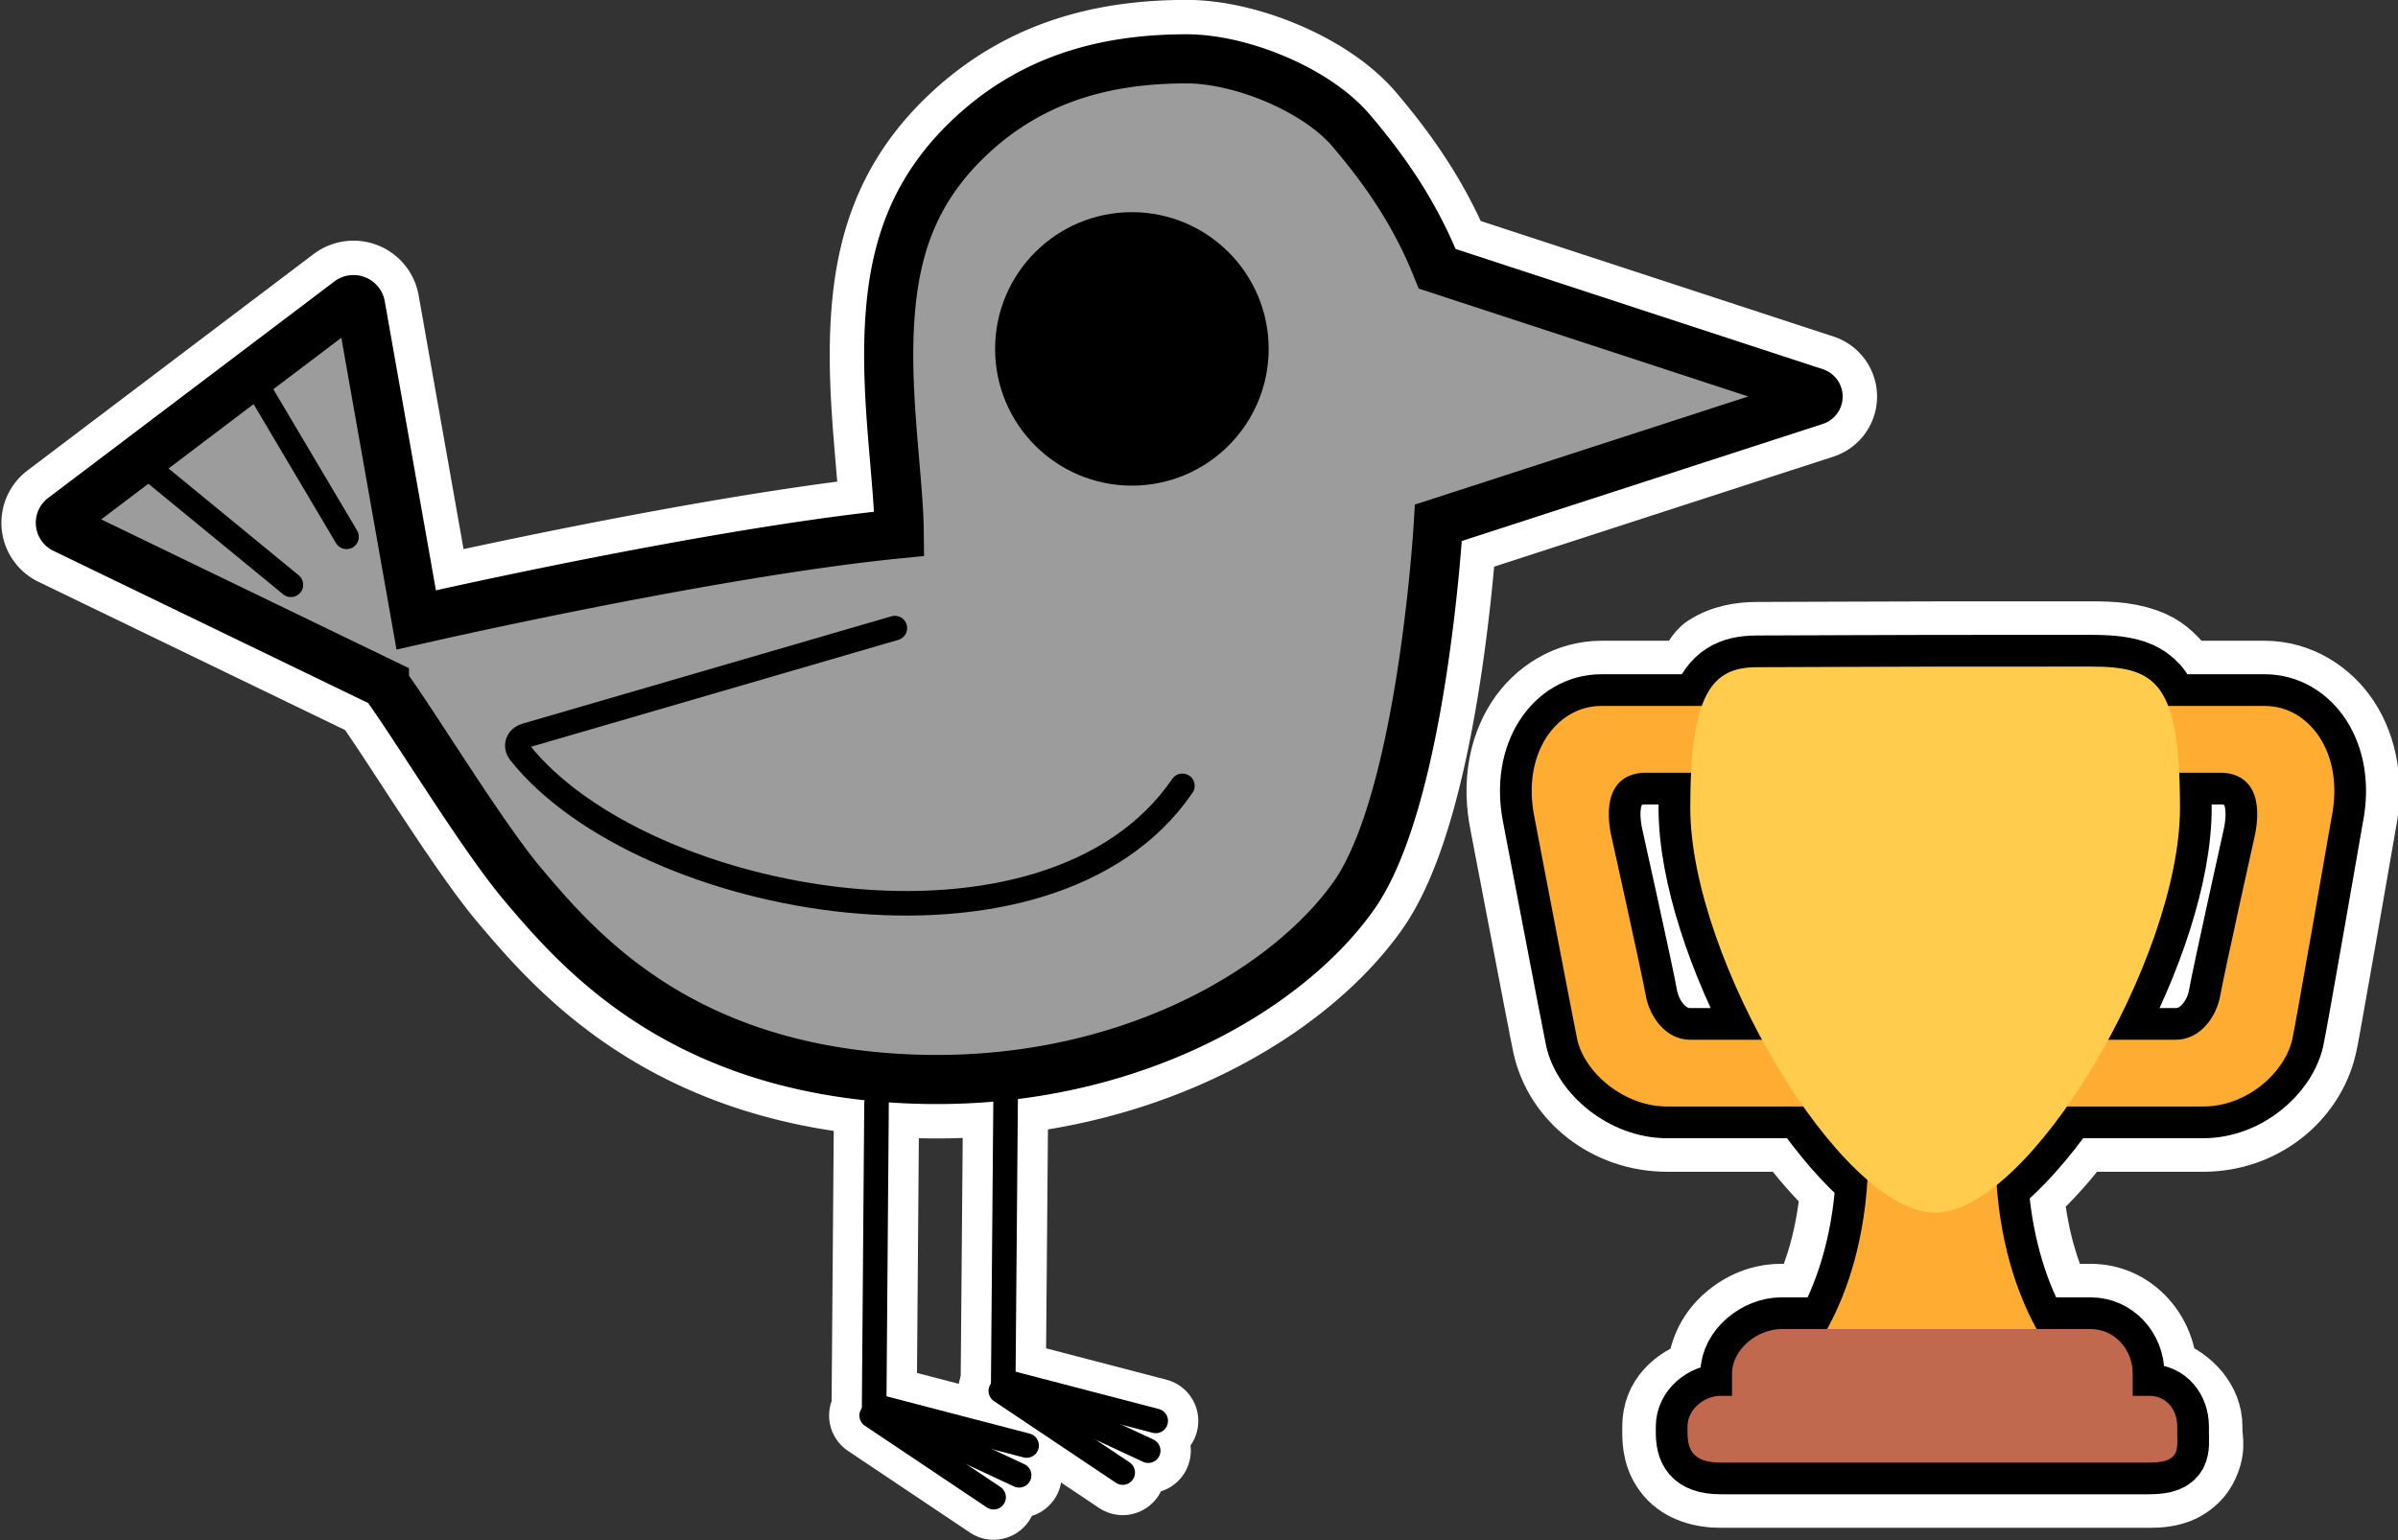 <?xml version="1.0" encoding="UTF-8" standalone="no"?>
<!-- Created with Inkscape (http://www.inkscape.org/) -->

<svg
   width="81.168mm"
   height="52.153mm"
   viewBox="0 0 81.168 52.153"
   version="1.1"
   id="svg1"
   sodipodi:docname="bevy_milestones.svg"
   inkscape:version="1.4.2 (ebf0e940d0, 2025-05-08)"
   xmlns:inkscape="http://www.inkscape.org/namespaces/inkscape"
   xmlns:sodipodi="http://sodipodi.sourceforge.net/DTD/sodipodi-0.dtd"
   xmlns:xlink="http://www.w3.org/1999/xlink"
   xmlns="http://www.w3.org/2000/svg"
   xmlns:svg="http://www.w3.org/2000/svg">
  <rect x="0" y="0" width="81.168" height="52.153" fill="#333333" stroke="none"/>
  <sodipodi:namedview
     id="namedview1"
     pagecolor="#ffffff"
     bordercolor="#000000"
     borderopacity="0.25"
     inkscape:showpageshadow="2"
     inkscape:pageopacity="0.0"
     inkscape:pagecheckerboard="0"
     inkscape:deskcolor="#d1d1d1"
     inkscape:document-units="mm"
     inkscape:zoom="5.1351744"
     inkscape:cx="134.85423"
     inkscape:cy="148.29097"
     inkscape:window-width="3440"
     inkscape:window-height="1440"
     inkscape:window-x="0"
     inkscape:window-y="0"
     inkscape:window-maximized="1"
     inkscape:current-layer="g1" />
  <defs
     id="defs1">
    <inkscape:path-effect
       effect="fillet_chamfer"
       id="path-effect5"
       is_visible="true"
       lpeversion="1"
       nodesatellites_param="F,0,0,1,0,0.775,0,1 @ F,0,0,1,0,0.518,0,1 @ F,0,0,1,0,0.511,0,1 @ F,0,0,1,0,0,0,1 @ F,0,0,1,0,0,0,1 @ F,0,0,1,0,0,0,1 @ F,0,0,1,0,0,0,1 @ F,0,0,1,0,0.382,0,1 @ F,0,0,1,0,0.49,0,1 @ F,0,0,1,0,0,0,1 @ F,0,0,1,0,0,0,1 @ F,0,0,1,0,0,0,1 @ F,0,0,1,0,0.482,0,1 @ F,0,0,1,0,0,0,1 @ F,0,0,1,0,0.506,0,1"
       radius="0"
       unit="px"
       method="auto"
       mode="F"
       chamfer_steps="1"
       flexible="false"
       use_knot_distance="true"
       apply_no_radius="true"
       apply_with_radius="true"
       only_selected="false"
       hide_knots="false" />
    <inkscape:path-effect
       effect="fillet_chamfer"
       id="path-effect9"
       is_visible="true"
       lpeversion="1"
       nodesatellites_param="F,0,0,1,0,0,0,1 @ F,0,0,1,0,0,0,1 @ F,0,0,1,0,0,0,1 @ F,0,0,1,0,0,0,1 @ F,0,0,1,0,0,0,1 @ F,0,0,1,0,1.429,0,1 @ F,0,0,1,0,1.312,0,1 @ F,0,0,1,0,0,0,1 @ F,0,0,1,0,0,0,1 @ F,0,0,1,0,0,0,1 @ F,0,0,1,0,0,0,1 @ F,0,0,1,0,0,0,1 @ F,0,0,1,0,0,0,1 @ F,0,0,1,0,1.585,0,1 @ F,0,0,1,0,0,0,1 @ F,0,0,1,0,0,0,1"
       radius="0"
       unit="px"
       method="auto"
       mode="F"
       chamfer_steps="1"
       flexible="false"
       use_knot_distance="true"
       apply_no_radius="true"
       apply_with_radius="true"
       only_selected="false"
       hide_knots="false" />
    <inkscape:path-effect
       effect="fillet_chamfer"
       id="path-effect8"
       is_visible="true"
       lpeversion="1"
       nodesatellites_param="F,0,0,1,0,0,0,1 @ F,0,0,1,0,1.975,0,1 @ F,0,0,1,0,0,0,1"
       radius="0"
       unit="px"
       method="auto"
       mode="F"
       chamfer_steps="1"
       flexible="false"
       use_knot_distance="true"
       apply_no_radius="true"
       apply_with_radius="true"
       only_selected="false"
       hide_knots="false" />
    <inkscape:path-effect
       effect="fillet_chamfer"
       id="path-effect6"
       is_visible="true"
       lpeversion="1"
       nodesatellites_param="F,0,0,1,0,0,0,1 @ F,0,0,1,0,0,0,1 @ F,0,0,1,0,0,0,1 @ F,0,0,1,0,0,0,1 @ F,0,0,1,0,0,0,1 @ F,0,0,1,0,0,0,1 @ F,0,0,1,0,0,0,1 @ F,0,0,1,0,0,0,1 @ F,0,0,1,0,0,0,1 @ F,0,0,1,0,0,0,1 @ F,0,0,1,0,0,0,1 @ F,0,0,1,0,0,0,1 @ F,0,0,1,0,0,0,1 @ F,0,0,1,0,2.735,0,1 @ F,0,0,1,0,0,0,1 @ F,0,0,1,0,0,0,1"
       radius="0"
       unit="px"
       method="auto"
       mode="F"
       chamfer_steps="1"
       flexible="false"
       use_knot_distance="true"
       apply_no_radius="true"
       apply_with_radius="true"
       only_selected="false"
       hide_knots="false" />
    <inkscape:path-effect
       effect="fillet_chamfer"
       id="path-effect9-2"
       is_visible="true"
       lpeversion="1"
       nodesatellites_param="F,0,0,1,0,0,0,1 @ F,0,0,1,0,0,0,1 @ F,0,0,1,0,0,0,1 @ F,0,0,1,0,0,0,1 @ F,0,0,1,0,0,0,1 @ F,0,0,1,0,1.429,0,1 @ F,0,0,1,0,1.312,0,1 @ F,0,0,1,0,0,0,1 @ F,0,0,1,0,0,0,1 @ F,0,0,1,0,0,0,1 @ F,0,0,1,0,0,0,1 @ F,0,0,1,0,0,0,1 @ F,0,0,1,0,0,0,1 @ F,0,0,1,0,1.585,0,1 @ F,0,0,1,0,0,0,1 @ F,0,0,1,0,0,0,1"
       radius="0"
       unit="px"
       method="auto"
       mode="F"
       chamfer_steps="1"
       flexible="false"
       use_knot_distance="true"
       apply_no_radius="true"
       apply_with_radius="true"
       only_selected="false"
       hide_knots="false" />
    <inkscape:path-effect
       effect="fillet_chamfer"
       id="path-effect8-5"
       is_visible="true"
       lpeversion="1"
       nodesatellites_param="F,0,0,1,0,0,0,1 @ F,0,0,1,0,1.975,0,1 @ F,0,0,1,0,0,0,1"
       radius="0"
       unit="px"
       method="auto"
       mode="F"
       chamfer_steps="1"
       flexible="false"
       use_knot_distance="true"
       apply_no_radius="true"
       apply_with_radius="true"
       only_selected="false"
       hide_knots="false" />
    <inkscape:path-effect
       effect="fillet_chamfer"
       id="path-effect9-2-4"
       is_visible="true"
       lpeversion="1"
       nodesatellites_param="F,0,0,1,0,0,0,1 @ F,0,0,1,0,0,0,1 @ F,0,0,1,0,0,0,1 @ F,0,0,1,0,0,0,1 @ F,0,0,1,0,0,0,1 @ F,0,0,1,0,1.429,0,1 @ F,0,0,1,0,1.312,0,1 @ F,0,0,1,0,0,0,1 @ F,0,0,1,0,0,0,1 @ F,0,0,1,0,0,0,1 @ F,0,0,1,0,0,0,1 @ F,0,0,1,0,0,0,1 @ F,0,0,1,0,0,0,1 @ F,0,0,1,0,1.585,0,1 @ F,0,0,1,0,0,0,1 @ F,0,0,1,0,0,0,1"
       radius="0"
       unit="px"
       method="auto"
       mode="F"
       chamfer_steps="1"
       flexible="false"
       use_knot_distance="true"
       apply_no_radius="true"
       apply_with_radius="true"
       only_selected="false"
       hide_knots="false" />
    <inkscape:path-effect
       effect="fillet_chamfer"
       id="path-effect9-2-4-4"
       is_visible="true"
       lpeversion="1"
       nodesatellites_param="F,0,0,1,0,0,0,1 @ F,0,0,1,0,0,0,1 @ F,0,0,1,0,0,0,1 @ F,0,0,1,0,0,0,1 @ F,0,0,1,0,0,0,1 @ F,0,0,1,0,1.429,0,1 @ F,0,0,1,0,1.312,0,1 @ F,0,0,1,0,0,0,1 @ F,0,0,1,0,0,0,1 @ F,0,0,1,0,0,0,1 @ F,0,0,1,0,0,0,1 @ F,0,0,1,0,0,0,1 @ F,0,0,1,0,0,0,1 @ F,0,0,1,0,1.585,0,1 @ F,0,0,1,0,0,0,1 @ F,0,0,1,0,0,0,1"
       radius="0"
       unit="px"
       method="auto"
       mode="F"
       chamfer_steps="1"
       flexible="false"
       use_knot_distance="true"
       apply_no_radius="true"
       apply_with_radius="true"
       only_selected="false"
       hide_knots="false" />
    <inkscape:path-effect
       effect="fillet_chamfer"
       id="path-effect9-2-8"
       is_visible="true"
       lpeversion="1"
       nodesatellites_param="F,0,0,1,0,0,0,1 @ F,0,0,1,0,0,0,1 @ F,0,0,1,0,0,0,1 @ F,0,0,1,0,0,0,1 @ F,0,0,1,0,0,0,1 @ F,0,0,1,0,1.429,0,1 @ F,0,0,1,0,1.312,0,1 @ F,0,0,1,0,0,0,1 @ F,0,0,1,0,0,0,1 @ F,0,0,1,0,0,0,1 @ F,0,0,1,0,0,0,1 @ F,0,0,1,0,0,0,1 @ F,0,0,1,0,0,0,1 @ F,0,0,1,0,1.585,0,1 @ F,0,0,1,0,0,0,1 @ F,0,0,1,0,0,0,1"
       radius="0"
       unit="px"
       method="auto"
       mode="F"
       chamfer_steps="1"
       flexible="false"
       use_knot_distance="true"
       apply_no_radius="true"
       apply_with_radius="true"
       only_selected="false"
       hide_knots="false" />
    <inkscape:path-effect
       effect="fillet_chamfer"
       id="path-effect8-5-1"
       is_visible="true"
       lpeversion="1"
       nodesatellites_param="F,0,0,1,0,0,0,1 @ F,0,0,1,0,1.975,0,1 @ F,0,0,1,0,0,0,1"
       radius="0"
       unit="px"
       method="auto"
       mode="F"
       chamfer_steps="1"
       flexible="false"
       use_knot_distance="true"
       apply_no_radius="true"
       apply_with_radius="true"
       only_selected="false"
       hide_knots="false" />
    <inkscape:path-effect
       effect="fillet_chamfer"
       id="path-effect9-2-4-4-7"
       is_visible="true"
       lpeversion="1"
       nodesatellites_param="F,0,0,1,0,0,0,1 @ F,0,0,1,0,0,0,1 @ F,0,0,1,0,0,0,1 @ F,0,0,1,0,0,0,1 @ F,0,0,1,0,0,0,1 @ F,0,0,1,0,1.429,0,1 @ F,0,0,1,0,1.312,0,1 @ F,0,0,1,0,0,0,1 @ F,0,0,1,0,0,0,1 @ F,0,0,1,0,0,0,1 @ F,0,0,1,0,0,0,1 @ F,0,0,1,0,0,0,1 @ F,0,0,1,0,0,0,1 @ F,0,0,1,0,1.585,0,1 @ F,0,0,1,0,0,0,1 @ F,0,0,1,0,0,0,1"
       radius="0"
       unit="px"
       method="auto"
       mode="F"
       chamfer_steps="1"
       flexible="false"
       use_knot_distance="true"
       apply_no_radius="true"
       apply_with_radius="true"
       only_selected="false"
       hide_knots="false" />
    <inkscape:path-effect
       effect="fillet_chamfer"
       id="path-effect9-2-8-5"
       is_visible="true"
       lpeversion="1"
       nodesatellites_param="F,0,0,1,0,0,0,1 @ F,0,0,1,0,0,0,1 @ F,0,0,1,0,0,0,1 @ F,0,0,1,0,0,0,1 @ F,0,0,1,0,0,0,1 @ F,0,0,1,0,1.429,0,1 @ F,0,0,1,0,1.312,0,1 @ F,0,0,1,0,0,0,1 @ F,0,0,1,0,0,0,1 @ F,0,0,1,0,0,0,1 @ F,0,0,1,0,0,0,1 @ F,0,0,1,0,0,0,1 @ F,0,0,1,0,0,0,1 @ F,0,0,1,0,1.585,0,1 @ F,0,0,1,0,0,0,1 @ F,0,0,1,0,0,0,1"
       radius="0"
       unit="px"
       method="auto"
       mode="F"
       chamfer_steps="1"
       flexible="false"
       use_knot_distance="true"
       apply_no_radius="true"
       apply_with_radius="true"
       only_selected="false"
       hide_knots="false" />
    <inkscape:path-effect
       effect="fillet_chamfer"
       id="path-effect8-5-1-9"
       is_visible="true"
       lpeversion="1"
       nodesatellites_param="F,0,0,1,0,0,0,1 @ F,0,0,1,0,1.975,0,1 @ F,0,0,1,0,0,0,1"
       radius="0"
       unit="px"
       method="auto"
       mode="F"
       chamfer_steps="1"
       flexible="false"
       use_knot_distance="true"
       apply_no_radius="true"
       apply_with_radius="true"
       only_selected="false"
       hide_knots="false" />
    <inkscape:path-effect
       effect="fillet_chamfer"
       id="path-effect9-2-4-4-7-7"
       is_visible="true"
       lpeversion="1"
       nodesatellites_param="F,0,0,1,0,0,0,1 @ F,0,0,1,0,0,0,1 @ F,0,0,1,0,0,0,1 @ F,0,0,1,0,0,0,1 @ F,0,0,1,0,0,0,1 @ F,0,0,1,0,1.429,0,1 @ F,0,0,1,0,1.312,0,1 @ F,0,0,1,0,0,0,1 @ F,0,0,1,0,0,0,1 @ F,0,0,1,0,0,0,1 @ F,0,0,1,0,0,0,1 @ F,0,0,1,0,0,0,1 @ F,0,0,1,0,0,0,1 @ F,0,0,1,0,1.585,0,1 @ F,0,0,1,0,0,0,1 @ F,0,0,1,0,0,0,1"
       radius="0"
       unit="px"
       method="auto"
       mode="F"
       chamfer_steps="1"
       flexible="false"
       use_knot_distance="true"
       apply_no_radius="true"
       apply_with_radius="true"
       only_selected="false"
       hide_knots="false" />
    <inkscape:path-effect
       effect="fillet_chamfer"
       id="path-effect9-2-8-5-6"
       is_visible="true"
       lpeversion="1"
       nodesatellites_param="F,0,0,1,0,0,0,1 @ F,0,0,1,0,0,0,1 @ F,0,0,1,0,0,0,1 @ F,0,0,1,0,0,0,1 @ F,0,0,1,0,0,0,1 @ F,0,0,1,0,1.429,0,1 @ F,0,0,1,0,1.312,0,1 @ F,0,0,1,0,0,0,1 @ F,0,0,1,0,0,0,1 @ F,0,0,1,0,0,0,1 @ F,0,0,1,0,0,0,1 @ F,0,0,1,0,0,0,1 @ F,0,0,1,0,0,0,1 @ F,0,0,1,0,1.585,0,1 @ F,0,0,1,0,0,0,1 @ F,0,0,1,0,0,0,1"
       radius="0"
       unit="px"
       method="auto"
       mode="F"
       chamfer_steps="1"
       flexible="false"
       use_knot_distance="true"
       apply_no_radius="true"
       apply_with_radius="true"
       only_selected="false"
       hide_knots="false" />
    <inkscape:path-effect
       effect="fillet_chamfer"
       id="path-effect8-5-1-9-4"
       is_visible="true"
       lpeversion="1"
       nodesatellites_param="F,0,0,1,0,0,0,1 @ F,0,0,1,0,1.975,0,1 @ F,0,0,1,0,0,0,1"
       radius="0"
       unit="px"
       method="auto"
       mode="F"
       chamfer_steps="1"
       flexible="false"
       use_knot_distance="true"
       apply_no_radius="true"
       apply_with_radius="true"
       only_selected="false"
       hide_knots="false" />
  </defs>
  <g
     inkscape:label="Layer 1"
     inkscape:groupmode="layer"
     id="layer1"
     transform="translate(-41.351,-22.251)">
    <g
       id="g6"
       transform="matrix(0.774,0,0,0.774,36.711,16.138)">
      <path
         style="fill:#ffffff;fill-opacity:1;stroke:#ffffff;stroke-width:2.773;stroke-dasharray:none;stroke-opacity:1"
         sodipodi:type="inkscape:offset"
         inkscape:radius="1.4658756"
         inkscape:original="M 97.435547 37.056641 L 90.621094 37.058594 C 88.698474 37.058594 84.169571 37.083984 82.832031 37.083984 C 81.693601 37.083984 80.888786 37.459538 80.416016 38.78125 L 76.017578 38.78125 C 74.070638 38.78125 72.530121 40.849675 73.097656 43.648438 C 73.097656 43.648438 74.842174 52.774257 74.964844 53.341797 C 75.288984 54.842909 77.032257 56.302734 78.898438 56.302734 L 84.851562 56.302734 C 85.760982 57.593915 86.721279 58.706175 87.662109 59.517578 C 87.477129 62.515622 86.657348 64.657142 85.898438 66.037109 L 83.886719 66.037109 C 82.872329 66.037109 81.738281 66.90965 81.738281 67.984375 L 81.738281 68.958984 L 81.25 68.958984 C 80.51017 68.958984 79.792969 69.55703 79.792969 70.296875 L 79.792969 70.541016 C 79.792969 71.280862 79.99227 71.878906 81.25 71.878906 L 99.990234 71.878906 C 101.36946 71.878906 101.20898 71.280862 101.20898 70.541016 L 101.20898 70.296875 C 101.20898 69.55703 100.72911 68.958984 99.990234 68.958984 L 99.261719 68.958984 L 99.261719 67.984375 C 99.261719 66.90965 98.449887 66.037109 97.435547 66.037109 L 95.060547 66.037109 C 94.320467 64.691641 93.521437 62.621689 93.310547 59.740234 C 94.336117 58.915348 95.392722 57.716709 96.388672 56.302734 L 102.3418 56.302734 C 104.2479 56.302734 105.89158 54.843036 106.23633 53.382812 C 106.3707 52.817219 107.96094 43.648438 107.96094 43.648438 C 108.52947 40.849675 106.98604 38.78125 105.03906 38.78125 L 100.81641 38.78125 C 100.25002 37.309169 99.179987 37.056044 97.435547 37.056641 z M 77.964844 41.701172 L 79.947266 41.701172 C 79.923466 42.16709 79.912109 42.677501 79.912109 43.236328 C 79.912109 46.181452 81.225695 50.027538 83.046875 53.382812 L 79.912109 53.382812 C 78.837389 53.382812 78.127424 52.368144 77.964844 51.435547 C 77.802214 50.502951 76.423828 44.296875 76.423828 44.296875 C 76.099678 42.43071 76.889154 41.701172 77.964844 41.701172 z M 101.29492 41.701172 L 103.09375 41.701172 C 104.16944 41.701172 104.95781 42.43071 104.63477 44.296875 C 104.63477 44.296875 103.25528 50.502951 103.09375 51.435547 C 102.93212 52.368144 102.2212 53.382813 101.14648 53.382812 L 98.193359 53.382812 C 100.01457 50.027746 101.32796 46.181381 101.32812 43.236328 C 101.32811 42.675978 101.31752 42.165774 101.29492 41.701172 z "
         xlink:href="#path1-1"
         id="path5"
         inkscape:href="#path1-1"
         d="m 97.436,35.59 -6.814,0.002 c -1.936,0 -6.47,0.025 -7.789,0.025 -0.73,0 -1.532,0.126 -2.25,0.588 -0.383,0.246 -0.557,0.725 -0.824,1.109 h -3.74 c -1.493,0 -2.847,0.83 -3.637,2.059 -0.789,1.227 -1.068,2.841 -0.721,4.561 4.12e-4,0.002 -4.14e-4,0.004 0,0.006 0.003,0.015 0.435,2.274 0.885,4.619 0.452,2.353 0.885,4.627 0.986,5.094 0.512,2.368 2.737,4.117 5.367,4.117 h 5.301 c 0.615,0.814 1.253,1.538 1.91,2.18 -0.193,2.029 -0.665,3.518 -1.182,4.621 h -1.041 c -0.927,0 -1.747,0.356 -2.41,0.926 -0.632,0.543 -1.124,1.367 -1.172,2.354 -1.074,0.376 -1.979,1.152 -1.979,2.447 v 0.244 c 0,0.502 0.044,1.238 0.609,1.898 0.565,0.661 1.453,0.906 2.314,0.906 h 18.74 c 0.451,0 0.859,-0.038 1.291,-0.201 0.432,-0.163 0.889,-0.528 1.121,-0.953 0.465,-0.85 0.273,-1.386 0.273,-1.65 v -0.244 c 0,-1.121 -0.866,-2.09 -1.98,-2.479 -0.088,-1.74 -1.464,-3.248 -3.26,-3.248 h -1.406 c -0.497,-1.063 -0.95,-2.484 -1.158,-4.4 0.745,-0.691 1.466,-1.487 2.156,-2.4 h 5.314 c 2.654,0 4.786,-1.788 5.32,-4.049 v -0.002 c 0.089,-0.375 0.175,-0.897 0.344,-1.838 0.169,-0.942 0.381,-2.142 0.588,-3.324 0.412,-2.348 0.799,-4.593 0.805,-4.625 0.347,-1.719 0.067,-3.334 -0.723,-4.561 -0.791,-1.229 -2.144,-2.057 -3.637,-2.057 h -3.43 c -0.397,-0.552 -0.869,-1.03 -1.447,-1.287 -0.891,-0.396 -1.783,-0.438 -2.727,-0.438 z m -19.566,7.551 c -0.015,0.021 -0.111,0.027 0.096,0.027 h 0.482 c -4.3e-5,0.024 -0.002,0.044 -0.002,0.068 0,2.712 1.034,5.756 2.375,8.68 h -0.908 c -0.076,0 -0.106,-0.004 -0.225,-0.137 -0.119,-0.132 -0.245,-0.396 -0.279,-0.596 -0.107,-0.615 -0.478,-2.31 -0.844,-3.98 -0.36,-1.644 -0.686,-3.122 -0.697,-3.172 -0.111,-0.675 0.017,-0.912 0.002,-0.891 z m 25.318,0 c -0.015,-0.021 0.12,0.207 0.002,0.9 -0.013,0.059 -0.339,1.523 -0.697,3.162 -0.366,1.671 -0.737,3.363 -0.844,3.982 -0.034,0.198 -0.159,0.462 -0.277,0.594 -0.119,0.132 -0.149,0.137 -0.225,0.137 h -0.727 c 1.341,-2.924 2.375,-5.968 2.375,-8.68 0,-0.025 -0.002,-0.044 -0.002,-0.068 h 0.301 c 0.206,0 0.109,-0.006 0.094,-0.027 z" />
      <path
         id="path1-1"
         style="fill:none;fill-opacity:1;stroke:#000000;stroke-width:2.773;stroke-dasharray:none;stroke-opacity:1"
         d="m 97.435,37.057 -6.815,0.001 c -1.923,0 -6.45,0.026 -7.788,0.026 -1.138,0 -1.944,0.374 -2.417,1.696 h -4.398 c -1.947,0 -3.488,2.069 -2.92,4.867 0,0 1.743,9.126 1.866,9.694 0.324,1.501 2.067,2.962 3.934,2.962 h 5.954 c 0.909,1.291 1.869,2.402 2.81,3.214 -0.185,2.998 -1.005,5.141 -1.764,6.521 h -2.011 c -1.014,0 -2.148,0.872 -2.148,1.947 v 0.974 h -0.488 c -0.74,0 -1.458,0.599 -1.458,1.338 v 0.243 c 0,0.74 0.201,1.338 1.458,1.338 h 18.739 c 1.379,0 1.219,-0.599 1.219,-1.338 v -0.243 c 0,-0.74 -0.48,-1.338 -1.219,-1.338 h -0.728 v -0.974 c 0,-1.075 -0.813,-1.947 -1.827,-1.947 h -2.375 c -0.74,-1.345 -1.538,-3.416 -1.749,-6.298 1.026,-0.825 2.082,-2.023 3.078,-3.437 h 5.953 c 1.906,0 3.549,-1.461 3.894,-2.921 0.134,-0.566 1.724,-9.735 1.724,-9.735 0.569,-2.799 -0.974,-4.867 -2.921,-4.867 h -4.224 c -0.566,-1.472 -1.637,-1.723 -3.381,-1.723 z m -19.47,4.644 h 1.982 c -0.024,0.466 -0.036,0.976 -0.036,1.535 0,2.945 1.314,6.791 3.135,10.147 h -3.135 c -1.075,0 -1.785,-1.014 -1.947,-1.947 -0.163,-0.933 -1.542,-7.139 -1.542,-7.139 -0.324,-1.866 0.466,-2.596 1.542,-2.596 z m 23.33,0 h 1.798 c 1.076,0 1.865,0.73 1.542,2.596 0,0 -1.38,6.206 -1.542,7.139 -0.162,0.933 -0.872,1.947 -1.947,1.947 h -2.952 c 1.821,-3.355 3.135,-7.201 3.135,-10.146 -1e-5,-0.56 -0.011,-1.071 -0.034,-1.535 z" />
      <path
         fill="#ffac33"
         d="m 77.965,41.701 h 5.841 c 1.075,0 1.827,-0.101 1.827,0.973 v -1.947 c 0,-1.075 -0.752,-1.947 -1.827,-1.947 h -7.788 c -1.947,0 -3.488,2.069 -2.92,4.867 0,0 1.744,9.126 1.866,9.694 0.324,1.501 2.068,2.961 3.934,2.961 h 6.773 c 1.076,0 -0.038,-1.846 -0.038,-2.92 v -1.947 c 0,1.075 -0.752,1.947 -1.827,1.947 h -3.894 c -1.075,0 -1.784,-1.014 -1.947,-1.947 -0.163,-0.933 -1.542,-7.139 -1.542,-7.139 -0.324,-1.866 0.466,-2.596 1.542,-2.596 z m 25.128,0 h -5.841 c -1.075,0 -2.857,-0.101 -2.857,0.973 v -1.947 c 0,-1.075 1.782,-1.947 2.857,-1.947 h 7.788 c 1.947,0 3.489,2.069 2.92,4.867 0,0 -1.59,9.169 -1.724,9.735 -0.345,1.46 -1.988,2.92 -3.894,2.92 h -6.956 c -1.075,0 -0.991,-1.846 -0.991,-2.92 v -1.947 c 0,1.075 1.782,1.947 2.857,1.947 h 3.894 c 1.075,0 1.785,-1.014 1.947,-1.947 0.162,-0.933 1.542,-7.139 1.542,-7.139 0.323,-1.866 -0.466,-2.596 -1.542,-2.596 z m -9.835,16.549 c 0,-6.773 -2.637,0 -2.637,0 0,0 -2.92,-6.773 -2.92,0 0,6.773 -3.204,9.735 -3.204,9.735 h 11.966 c -9.9e-4,0 -3.205,-2.961 -3.205,-9.735 z"
         id="path1"
         style="stroke-width:0.973" />
      <path
         fill="#ffcc4d"
         d="m 101.329,43.236 c 0,6.595 -6.59,17.71 -10.708,17.71 -4.119,0 -10.708,-11.114 -10.708,-17.71 0,-5.057 0.973,-6.151 2.92,-6.151 1.338,0 5.865,-0.026 7.788,-0.026 l 6.814,-9.75e-4 c 2.84,-9.72e-4 3.894,0.666 3.894,6.179 z"
         id="path2"
         style="stroke-width:0.973" />
      <path
         fill="#c1694f"
         d="m 99.262,68.958 c 0,1.075 0.221,1.947 -0.854,1.947 h -15.576 c -1.076,0 -1.093,-0.872 -1.093,-1.947 v -0.973 c 0,-1.075 1.133,-1.947 2.147,-1.947 h 13.548 c 1.014,0 1.827,0.872 1.827,1.947 z"
         id="path3"
         style="stroke-width:0.973" />
      <path
         fill="#c1694f"
         d="m 101.209,70.54 c 0,0.74 0.16,1.339 -1.219,1.339 h -18.74 c -1.258,0 -1.458,-0.599 -1.458,-1.339 v -0.243 c 0,-0.74 0.718,-1.339 1.458,-1.339 h 18.74 c 0.739,0 1.219,0.599 1.219,1.339 z"
         id="path4"
         style="stroke-width:0.973" />
    </g>
    <g
       id="g1"
       transform="matrix(0.681,0,0,0.681,23.029,5.125)">
      <path
         id="path1-5-4-9-5"
         style="font-variation-settings:'wght' 900;fill:#4d4d4d;stroke:#ffffff;stroke-width:14.4;stroke-dasharray:none;stroke-opacity:1;paint-order:stroke fill markers"
         d="m -128.265,56.181 c -10.159,0 -18.948,2.558 -26.297,9.401 -7.349,6.843 -9.581,14.51 -10.014,23.532 -0.433,9.022 1.155,18.497 1.216,25.088 -17.531,1.722 -44.034,7.134 -58.991,10.521 l -6.796,-38.408 a 0.875,0.875 21.427 0 0 -1.389,-0.545 l -34.955,26.448 a 0.803,0.803 84.349 0 0 0.135,1.363 l 39.124,18.922 v 5.1e-4 c 3.682,5.023 11.88,18.577 16.881,24.51 6.804,8.072 19.125,22.389 46.606,23.754 26.084,1.295 46.411,-10.427 54.855,-22.299 8.444,-11.872 10.369,-45.612 10.369,-45.612 l 46.014,-14.927 a 0.517,0.517 90.081 0 0 0.001,-0.983 L -97.668,81.825 c -2.583,-6.456 -6.068,-11.668 -10.504,-16.882 -4.278,-5.029 -13.508,-8.762 -20.092,-8.762 z"
         sodipodi:nodetypes="sszccccccsszcccss"
         transform="matrix(0.407,0,0,0.407,138.089,5.208)"
         inkscape:original-d="m -128.26452,56.18125 c -10.15939,0 -18.9477,2.557791 -26.29658,9.400977 -7.34889,6.843187 -9.58125,14.509857 -10.01386,23.532206 -0.43261,9.022349 1.15461,18.497427 1.21575,25.087897 -17.53058,1.72245 -44.03426,7.13366 -58.99104,10.52078 l -7.04504,-39.815656 -37.14089,28.101646 40.30452,19.49287 v 5.1e-4 c 3.68222,5.02333 11.88028,18.57725 16.88089,24.50959 6.8043,8.0721 19.12472,22.38881 46.60619,23.75362 26.0845,1.29543 46.41062,-10.42668 54.85505,-22.29876 8.44443,-11.87208 10.36891,-45.61229 10.36891,-45.61229 L -49.99866,97.43841 -97.66808,81.825472 c -2.58318,-6.455814 -6.06805,-11.667975 -10.50427,-16.882482 -4.27849,-5.029094 -13.50785,-8.76174 -20.09217,-8.76174 z"
         inkscape:path-effect="#path-effect9-2-4-4" />
      <g
         id="g4-1-4-7-0"
         transform="matrix(0.407,0,0,0.407,25.352,16.716)"
         style="stroke:#ffffff;stroke-width:10.4;stroke-dasharray:none;stroke-opacity:1">
        <path
           style="font-variation-settings:'wght' 900;fill:none;fill-opacity:1;stroke:#ffffff;stroke-width:10.4;stroke-linecap:round;stroke-dasharray:none;stroke-opacity:1;paint-order:stroke fill markers"
           d="m 126.625,154.74 -0.299,35.66"
           id="path4-1-6-29-5-9-3-9"
           sodipodi:nodetypes="cc" />
        <path
           style="font-variation-settings:'wght' 900;fill:none;fill-opacity:1;stroke:#ffffff;stroke-width:10.4;stroke-linecap:round;stroke-dasharray:none;stroke-opacity:1;paint-order:stroke fill markers"
           d="m 126.032,190.631 14.891,9.976"
           id="path4-1-6-2-3-5-2-6-6"
           sodipodi:nodetypes="cc" />
        <path
           style="font-variation-settings:'wght' 900;fill:none;fill-opacity:1;stroke:#ffffff;stroke-width:10.4;stroke-linecap:round;stroke-dasharray:none;stroke-opacity:1;paint-order:stroke fill markers"
           d="m 127.164,190.071 16.874,7.861"
           id="path4-1-6-2-5-1-4-0-5-3"
           sodipodi:nodetypes="cc" />
        <path
           style="font-variation-settings:'wght' 900;fill:none;fill-opacity:1;stroke:#ffffff;stroke-width:10.4;stroke-linecap:round;stroke-dasharray:none;stroke-opacity:1;paint-order:stroke fill markers"
           d="m 127.092,189.634 17.862,4.661"
           id="path4-1-6-2-5-9-9-7-6-6-8"
           sodipodi:nodetypes="cc" />
      </g>
      <g
         id="g6-0-6-1-3"
         transform="matrix(0.407,0,0,0.407,26.065,16.598)"
         style="stroke:#ffffff;stroke-width:10.4;stroke-dasharray:none;stroke-opacity:1">
        <g
           id="g5-6-8-5-9"
           style="stroke:#ffffff;stroke-width:10.4;stroke-dasharray:none;stroke-opacity:1">
          <path
             style="font-variation-settings:'wght' 900;fill:none;fill-opacity:1;stroke:#ffffff;stroke-width:10.4;stroke-linecap:round;stroke-dasharray:none;stroke-opacity:1;paint-order:stroke fill markers"
             d="m 109.107,155.771 -0.299,37.927"
             id="path4-1-6-3-8-9-0"
             sodipodi:nodetypes="cc" />
          <path
             style="font-variation-settings:'wght' 900;fill:none;fill-opacity:1;stroke:#ffffff;stroke-width:10.4;stroke-linecap:round;stroke-dasharray:none;stroke-opacity:1;paint-order:stroke fill markers"
             d="m 108.514,193.929 14.891,9.976"
             id="path4-1-6-2-2-4-7-8"
             sodipodi:nodetypes="cc" />
        </g>
        <path
           style="font-variation-settings:'wght' 900;fill:none;fill-opacity:1;stroke:#ffffff;stroke-width:10.4;stroke-linecap:round;stroke-dasharray:none;stroke-opacity:1;paint-order:stroke fill markers"
           d="m 109.646,193.369 16.874,7.861"
           id="path4-1-6-2-5-0-3-7-8"
           sodipodi:nodetypes="cc" />
        <path
           style="font-variation-settings:'wght' 900;fill:none;fill-opacity:1;stroke:#ffffff;stroke-width:10.4;stroke-linecap:round;stroke-dasharray:none;stroke-opacity:1;paint-order:stroke fill markers"
           d="m 109.573,192.932 17.862,4.661"
           id="path4-1-6-2-5-9-6-1-6-5"
           sodipodi:nodetypes="cc" />
      </g>
      <path
         id="path1-5-4-1"
         style="font-variation-settings:'wght' 900;fill:#9c9c9c;stroke:#000000;stroke-width:6;stroke-dasharray:none;stroke-opacity:1;paint-order:stroke fill markers;fill-opacity:1"
         d="m -128.265,56.181 c -10.159,0 -18.948,2.558 -26.297,9.401 -7.349,6.843 -9.581,14.51 -10.014,23.532 -0.433,9.022 1.155,18.497 1.216,25.088 -17.531,1.722 -44.034,7.134 -58.991,10.521 l -6.796,-38.408 a 0.875,0.875 21.427 0 0 -1.389,-0.545 l -34.955,26.448 a 0.803,0.803 84.349 0 0 0.135,1.363 l 39.124,18.922 v 5.1e-4 c 3.682,5.023 11.88,18.577 16.881,24.51 6.804,8.072 19.125,22.389 46.606,23.754 26.084,1.295 46.411,-10.427 54.855,-22.299 8.444,-11.872 10.369,-45.612 10.369,-45.612 l 46.014,-14.927 a 0.517,0.517 90.081 0 0 0.001,-0.983 L -97.668,81.825 c -2.583,-6.456 -6.068,-11.668 -10.504,-16.882 -4.278,-5.029 -13.508,-8.762 -20.092,-8.762 z"
         sodipodi:nodetypes="sszccccccsszcccss"
         inkscape:path-effect="#path-effect9-2-8"
         inkscape:original-d="m -128.26452,56.18125 c -10.15939,0 -18.9477,2.557791 -26.29658,9.400977 -7.34889,6.843187 -9.58125,14.509857 -10.01386,23.532206 -0.43261,9.022349 1.15461,18.497427 1.21575,25.087897 -17.53058,1.72245 -44.03426,7.13366 -58.99104,10.52078 l -7.04504,-39.815656 -37.14089,28.101646 40.30452,19.49287 v 5.1e-4 c 3.68222,5.02333 11.88028,18.57725 16.88089,24.50959 6.8043,8.0721 19.12472,22.38881 46.60619,23.75362 26.0845,1.29543 46.41062,-10.42668 54.85505,-22.29876 8.44443,-11.87208 10.36891,-45.61229 10.36891,-45.61229 L -49.99866,97.43841 -97.66808,81.825472 c -2.58318,-6.455814 -6.06805,-11.667975 -10.50427,-16.882482 -4.27849,-5.029094 -13.50785,-8.76174 -20.09217,-8.76174 z"
         transform="matrix(0.407,0,0,0.407,138.089,5.208)" />
      <circle
         style="font-variation-settings:'wght' 900;fill:#f4f4f4;fill-opacity:1;stroke:#000000;stroke-width:2.445;stroke-dasharray:none;stroke-opacity:1;paint-order:stroke fill markers"
         id="path3-0-3-1"
         cx="83.163"
         cy="42.495"
         r="5.576" />
      <ellipse
         style="font-variation-settings:'wght' 900;fill:#000000;fill-opacity:1;stroke:none;stroke-width:1.42;stroke-dasharray:none;stroke-opacity:1;paint-order:stroke fill markers"
         id="path3-3-3-0-5"
         cx="83.163"
         cy="42.495"
         rx="4.692"
         ry="4.786" />
      <path
         style="font-variation-settings:'wght' 900;fill:none;fill-opacity:1;stroke:#000000;stroke-width:1.222;stroke-linecap:round;stroke-dasharray:none;stroke-opacity:1;paint-order:stroke fill markers"
         d="m 33.647,47.889 7.716,6.333"
         id="path4-6-7-9"
         sodipodi:nodetypes="cc" />
      <path
         style="font-variation-settings:'wght' 900;fill:none;fill-opacity:1;stroke:#000000;stroke-width:1.222;stroke-linecap:round;stroke-dasharray:none;stroke-opacity:1;paint-order:stroke fill markers"
         d="m 39.263,43.628 4.866,8.21"
         id="path4-1-1-8-8"
         sodipodi:nodetypes="cc" />
      <g
         id="g6-0-6-4"
         transform="matrix(0.407,0,0,0.407,26.065,16.598)">
        <g
           id="g5-6-8-8">
          <path
             style="font-variation-settings:'wght' 900;fill:none;fill-opacity:1;stroke:#000000;stroke-width:3;stroke-linecap:round;stroke-dasharray:none;stroke-opacity:1;paint-order:stroke fill markers"
             d="m 109.107,155.771 -0.299,37.927"
             id="path4-1-6-3-8-1"
             sodipodi:nodetypes="cc" />
          <path
             style="font-variation-settings:'wght' 900;fill:none;fill-opacity:1;stroke:#000000;stroke-width:3;stroke-linecap:round;stroke-dasharray:none;stroke-opacity:1;paint-order:stroke fill markers"
             d="m 108.514,193.929 14.891,9.976"
             id="path4-1-6-2-2-4-0"
             sodipodi:nodetypes="cc" />
        </g>
        <path
           style="font-variation-settings:'wght' 900;fill:none;fill-opacity:1;stroke:#000000;stroke-width:3;stroke-linecap:round;stroke-dasharray:none;stroke-opacity:1;paint-order:stroke fill markers"
           d="m 109.646,193.369 16.874,7.861"
           id="path4-1-6-2-5-0-3-3"
           sodipodi:nodetypes="cc" />
        <path
           style="font-variation-settings:'wght' 900;fill:none;fill-opacity:1;stroke:#000000;stroke-width:3;stroke-linecap:round;stroke-dasharray:none;stroke-opacity:1;paint-order:stroke fill markers"
           d="m 109.573,192.932 17.862,4.661"
           id="path4-1-6-2-5-9-6-1-0"
           sodipodi:nodetypes="cc" />
      </g>
      <g
         id="g4-1-4-4"
         transform="matrix(0.407,0,0,0.407,25.352,16.716)">
        <path
           style="font-variation-settings:'wght' 900;fill:none;fill-opacity:1;stroke:#000000;stroke-width:3;stroke-linecap:round;stroke-dasharray:none;stroke-opacity:1;paint-order:stroke fill markers"
           d="m 126.625,154.74 -0.299,35.66"
           id="path4-1-6-29-5-9-4"
           sodipodi:nodetypes="cc" />
        <path
           style="font-variation-settings:'wght' 900;fill:none;fill-opacity:1;stroke:#000000;stroke-width:3;stroke-linecap:round;stroke-dasharray:none;stroke-opacity:1;paint-order:stroke fill markers"
           d="m 126.032,190.631 14.891,9.976"
           id="path4-1-6-2-3-5-2-4"
           sodipodi:nodetypes="cc" />
        <path
           style="font-variation-settings:'wght' 900;fill:none;fill-opacity:1;stroke:#000000;stroke-width:3;stroke-linecap:round;stroke-dasharray:none;stroke-opacity:1;paint-order:stroke fill markers"
           d="m 127.164,190.071 16.874,7.861"
           id="path4-1-6-2-5-1-4-0-4"
           sodipodi:nodetypes="cc" />
        <path
           style="font-variation-settings:'wght' 900;fill:none;fill-opacity:1;stroke:#000000;stroke-width:3;stroke-linecap:round;stroke-dasharray:none;stroke-opacity:1;paint-order:stroke fill markers"
           d="m 127.092,189.634 17.862,4.661"
           id="path4-1-6-2-5-9-9-7-6-7"
           sodipodi:nodetypes="cc" />
      </g>
      <path
         style="font-variation-settings:'wght' 900;fill:none;fill-opacity:1;stroke:#000000;stroke-width:3;stroke-linecap:round;stroke-dasharray:none;stroke-opacity:1;paint-order:stroke fill markers"
         d="m -163.898,125.72 -45.031,13.109 c -1.047,0.305 -1.406,1.29 -0.726,2.142 14.991,18.788 64.582,27.879 80.87,4.019"
         id="path4-1-3-6-8-6"
         sodipodi:nodetypes="ccc"
         inkscape:path-effect="#path-effect8-5-1"
         inkscape:original-d="m -163.89767,125.71977 -46.92727,13.66093 c 13.37557,19.84645 65.2982,30.13326 82.03939,5.60907"
         transform="matrix(0.407,0,0,0.407,138.089,5.208)" />
    </g>
    <g
       id="g5"
       transform="matrix(0.838,0,0,0.838,21.219,12.899)">
      <g
         id="g3-1"
         transform="translate(-37.971,12.381)"
         style="stroke-width:4.378;stroke-dasharray:none" />
    </g>
  </g>
</svg>
